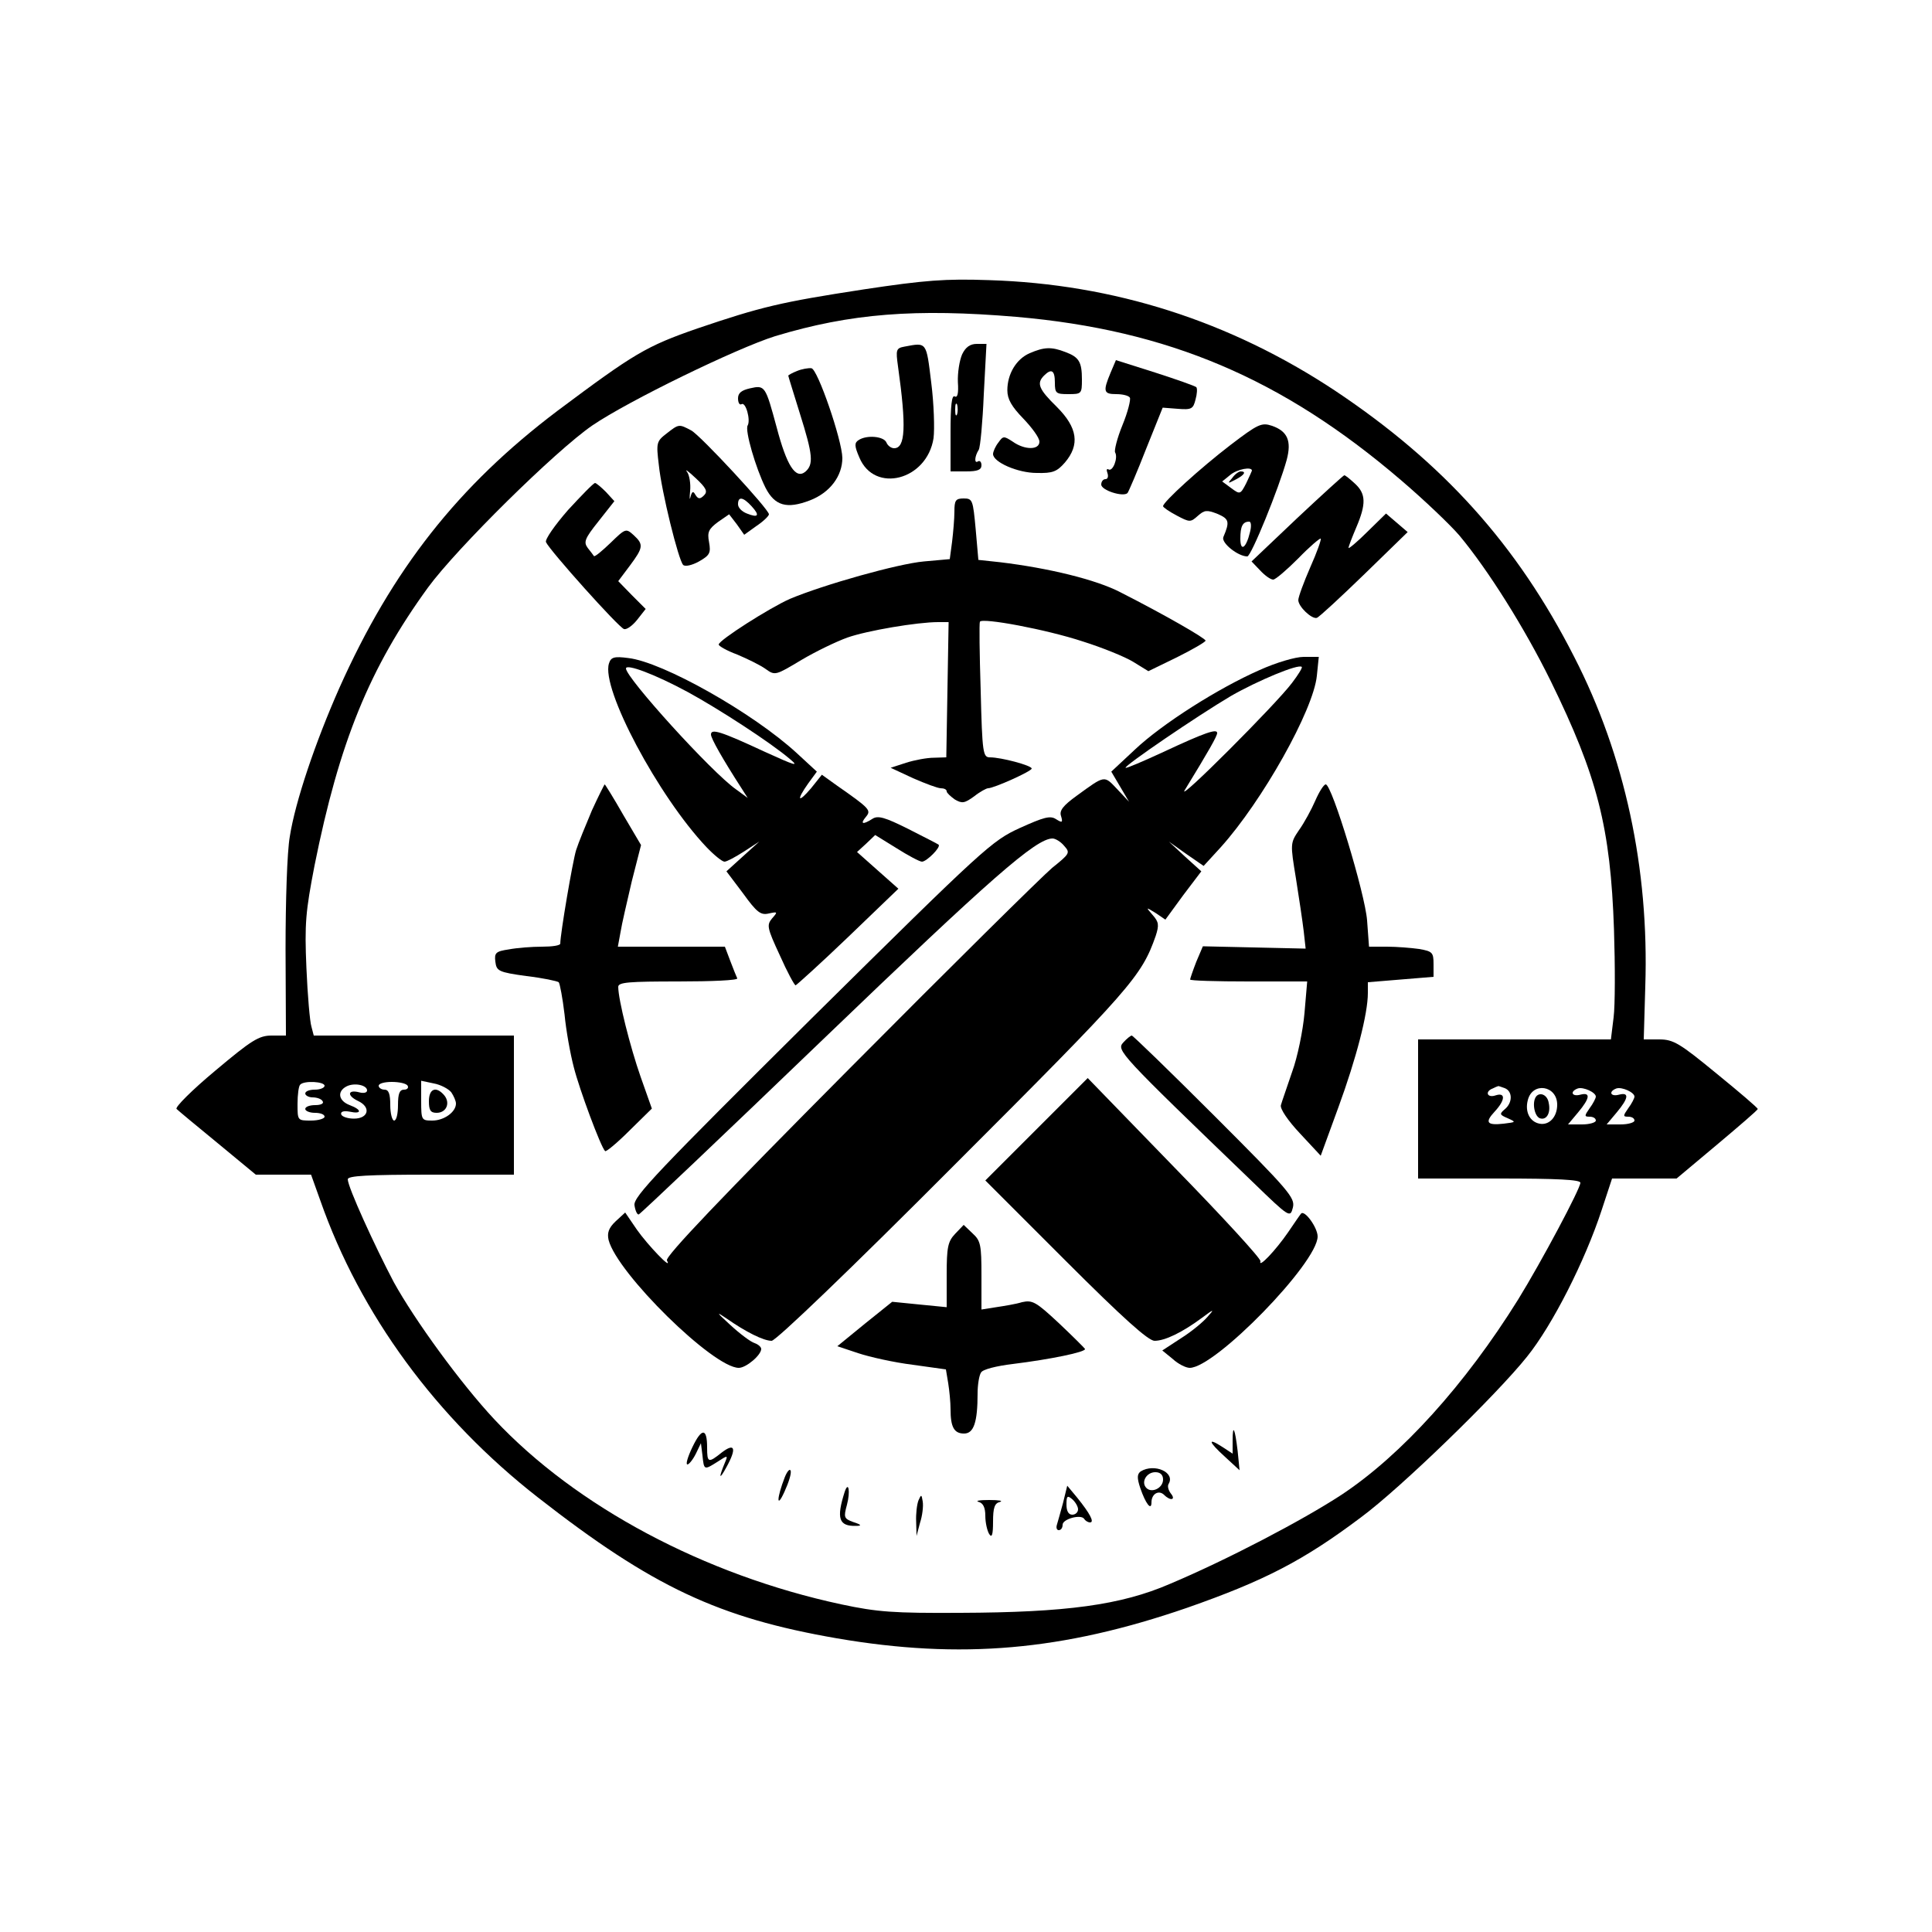 <?xml version="1.0" standalone="no"?>
<!DOCTYPE svg PUBLIC "-//W3C//DTD SVG 20010904//EN"
 "http://www.w3.org/TR/2001/REC-SVG-20010904/DTD/svg10.dtd">
<svg version="1.0" xmlns="http://www.w3.org/2000/svg"
 width="500pt" height="500pt" viewBox="0 0 500 500"
 preserveAspectRatio="xMidYMid meet">

<g transform="translate(0,500) scale(0.1,-0.1)"
fill="#000000" stroke="none">
<path d="M2235 4251 c-215 -33 -265 -45 -430 -101 -133 -46 -164 -65 -362
-213 -257 -194 -428 -411 -565 -718 -62 -140 -114 -294 -128 -384 -7 -39 -11
-168 -11 -292 l1 -223 -37 0 c-33 0 -52 -12 -146 -91 -60 -50 -105 -95 -100
-99 4 -4 52 -44 107 -89 l98 -81 72 0 71 0 24 -67 c103 -294 300 -563 564
-769 296 -231 467 -311 773 -364 321 -55 584 -32 906 79 200 70 301 122 450
234 103 76 351 317 430 416 66 82 150 248 193 379 l27 82 83 0 84 0 105 88
c57 48 105 89 105 92 0 3 -48 44 -107 92 -95 78 -111 88 -148 88 l-40 0 4 138
c10 304 -53 597 -184 852 -148 291 -340 503 -619 689 -272 180 -572 276 -895
286 -113 4 -166 0 -325 -24z m395 -71 c393 -34 689 -160 995 -422 61 -52 129
-117 152 -144 75 -90 169 -240 236 -376 121 -247 155 -379 164 -644 3 -93 3
-196 -1 -227 l-7 -57 -250 0 -249 0 0 -180 0 -180 210 0 c151 0 210 -3 210
-11 0 -15 -100 -203 -161 -302 -137 -220 -302 -403 -458 -506 -101 -66 -296
-168 -443 -230 -127 -55 -269 -74 -543 -75 -173 -1 -214 2 -308 22 -354 76
-686 253 -897 478 -88 94 -207 258 -261 356 -49 93 -119 246 -119 266 0 9 50
12 215 12 l215 0 0 180 0 180 -259 0 -259 0 -6 23 c-4 12 -10 81 -13 152 -5
115 -2 146 21 265 64 319 142 511 294 720 74 101 329 353 425 419 94 64 374
200 473 231 195 59 364 72 624 50z m-1790 -1990 c0 -5 -11 -10 -25 -10 -14 0
-25 -4 -25 -10 0 -5 9 -10 19 -10 11 0 23 -4 26 -10 4 -6 -5 -10 -19 -10 -14
0 -26 -4 -26 -10 0 -5 11 -10 25 -10 14 0 25 -4 25 -10 0 -5 -16 -10 -35 -10
-35 0 -35 0 -35 43 0 24 3 47 7 50 10 11 63 8 63 -3z m110 -12 c0 -6 -9 -8
-20 -5 -30 8 -33 -8 -4 -22 35 -16 28 -46 -10 -46 -16 0 -31 5 -33 11 -2 7 6
10 22 7 32 -7 32 5 0 17 -29 11 -33 35 -9 48 20 11 54 4 54 -10z m105 12 c3
-5 -1 -10 -9 -10 -12 0 -16 -10 -16 -40 0 -22 -4 -40 -10 -40 -5 0 -10 18 -10
40 0 29 -4 40 -15 40 -8 0 -15 5 -15 10 0 6 15 10 34 10 19 0 38 -4 41 -10z
m113 -17 c6 -9 12 -22 12 -29 0 -22 -31 -44 -61 -44 -28 0 -29 1 -29 51 l0 52
33 -7 c17 -3 38 -14 45 -23z m2726 11 c21 -8 21 -38 0 -55 -14 -12 -13 -14 8
-23 22 -10 22 -10 -10 -14 -44 -5 -50 3 -24 31 28 30 29 51 2 42 -21 -7 -28
10 -7 18 6 3 13 6 14 6 1 1 8 -2 17 -5z m136 -43 c0 -32 -21 -54 -46 -49 -25
5 -38 31 -30 61 12 48 76 38 76 -12z m100 21 c0 -4 -7 -18 -16 -30 -14 -20
-14 -22 0 -22 9 0 16 -4 16 -10 0 -5 -16 -10 -36 -10 l-36 0 26 31 c31 37 33
53 6 46 -22 -6 -28 8 -7 16 14 5 47 -10 47 -21z m100 0 c0 -4 -7 -18 -16 -30
-14 -20 -14 -22 0 -22 9 0 16 -4 16 -10 0 -5 -16 -10 -36 -10 l-36 0 26 31
c31 37 33 53 6 46 -22 -6 -28 8 -7 16 14 5 47 -10 47 -21z"/>
<path d="M2341 4103 c-22 -4 -23 -8 -17 -51 22 -157 19 -212 -10 -212 -8 0
-17 7 -20 15 -7 16 -51 20 -72 6 -11 -7 -11 -15 2 -45 39 -94 175 -59 192 50
3 24 1 89 -6 144 -13 106 -11 104 -69 93z"/>
<path d="M2490 4083 c-7 -16 -12 -48 -11 -72 2 -29 -1 -41 -8 -37 -8 5 -11
-24 -11 -93 l0 -101 40 0 c30 0 40 4 40 16 0 8 -4 13 -9 10 -10 -7 -9 13 2 30
4 7 10 71 13 143 l7 131 -25 0 c-17 0 -29 -8 -38 -27z m-13 -155 c-3 -7 -5 -2
-5 12 0 14 2 19 5 13 2 -7 2 -19 0 -25z"/>
<path d="M2665 4086 c-35 -15 -58 -54 -58 -96 0 -23 11 -42 41 -73 23 -24 42
-50 42 -60 0 -22 -38 -22 -69 0 -23 15 -25 15 -37 -2 -8 -10 -14 -24 -14 -30
0 -21 64 -49 113 -49 41 -1 52 3 73 27 39 46 33 90 -21 144 -47 46 -53 61 -33
81 19 19 28 14 28 -18 0 -28 3 -30 35 -30 34 0 35 1 35 38 0 46 -8 58 -43 71
-36 14 -55 13 -92 -3z"/>
<path d="M2874 4035 c-20 -48 -18 -55 15 -55 17 0 32 -4 35 -9 3 -4 -5 -37
-19 -71 -14 -34 -22 -67 -19 -71 8 -14 -6 -50 -17 -44 -5 3 -6 -1 -3 -9 3 -9
1 -16 -5 -16 -6 0 -11 -6 -11 -14 0 -15 57 -33 68 -22 3 4 25 55 48 114 l43
107 39 -3 c36 -3 40 0 46 24 4 14 5 29 2 32 -3 3 -51 20 -107 38 l-101 32 -14
-33z"/>
<path d="M2063 4040 c-13 -5 -23 -11 -23 -12 0 -2 14 -46 30 -98 34 -108 36
-132 14 -151 -25 -20 -48 16 -74 115 -29 107 -30 110 -69 101 -22 -5 -31 -12
-31 -26 0 -11 4 -18 9 -15 11 7 24 -41 16 -55 -8 -12 21 -111 46 -161 24 -47
55 -56 115 -33 52 20 84 63 84 110 -1 47 -64 230 -80 232 -8 1 -25 -2 -37 -7z"/>
<path d="M3184 3848 c-77 -59 -174 -147 -174 -158 0 -3 16 -14 35 -24 34 -18
36 -18 55 -1 17 15 23 16 51 5 30 -13 32 -20 15 -60 -6 -15 38 -50 62 -50 10
0 82 177 102 250 13 49 2 74 -38 88 -27 9 -36 5 -108 -50z m56 -66 c0 -1 -7
-16 -15 -33 -15 -29 -16 -29 -39 -12 l-23 17 21 17 c18 15 56 22 56 11z m-5
-159 c-10 -42 -25 -52 -25 -17 0 32 6 44 23 44 5 0 6 -12 2 -27z"/>
<path d="M3189 3763 c-13 -15 -12 -15 9 -4 23 12 28 21 13 21 -5 0 -15 -7 -22
-17z"/>
<path d="M1725 3878 c-26 -20 -27 -24 -20 -81 7 -70 51 -247 63 -259 5 -5 23
-1 41 9 28 16 31 22 26 50 -5 26 -1 34 23 52 l29 20 20 -26 19 -27 32 23 c18
12 32 26 32 30 0 13 -176 203 -201 217 -32 17 -32 17 -64 -8z m97 -160 c-10
-10 -15 -10 -22 1 -6 11 -9 10 -13 -5 -2 -10 -3 -4 -1 15 2 19 -2 42 -8 50 -7
9 4 1 22 -16 28 -26 32 -35 22 -45z m123 -28 c22 -24 18 -31 -12 -19 -13 5
-23 15 -23 24 0 21 13 19 35 -5z"/>
<path d="M3357 3659 l-118 -112 22 -23 c12 -13 27 -24 34 -24 6 0 35 25 65 55
29 30 56 53 58 51 2 -2 -10 -36 -27 -74 -17 -39 -31 -77 -31 -85 0 -17 35 -50
48 -46 6 2 61 53 123 113 l112 109 -28 24 -28 24 -48 -47 c-27 -27 -49 -45
-49 -42 0 4 9 27 20 53 26 61 25 87 -3 113 -13 12 -25 22 -28 22 -2 0 -57 -50
-122 -111z"/>
<path d="M1470 3680 c-34 -39 -60 -76 -57 -83 9 -21 189 -222 202 -225 7 -2
22 9 34 24 l22 28 -36 36 -35 36 30 40 c35 47 36 55 10 79 -20 18 -21 18 -60
-20 -22 -21 -41 -37 -43 -34 -1 2 -9 12 -16 21 -11 15 -8 24 28 69 l41 52 -22
24 c-12 12 -25 23 -28 23 -4 0 -35 -32 -70 -70z"/>
<path d="M2470 3676 c0 -18 -3 -53 -6 -78 l-6 -45 -67 -6 c-67 -6 -259 -60
-347 -97 -52 -23 -184 -107 -184 -118 0 -4 21 -16 48 -26 26 -11 59 -27 73
-37 25 -18 26 -17 93 23 37 22 91 48 119 58 51 18 181 40 235 40 l27 0 -3
-175 -3 -175 -32 -1 c-18 0 -50 -6 -72 -13 l-40 -13 58 -27 c32 -14 64 -26 72
-26 8 0 15 -3 15 -8 0 -4 10 -13 21 -21 19 -11 25 -10 50 8 15 12 32 21 36 21
15 0 113 44 113 51 0 8 -79 29 -108 29 -18 0 -20 10 -24 173 -3 94 -4 175 -2
178 6 11 172 -20 266 -51 51 -16 110 -40 131 -53 l39 -24 74 36 c40 20 73 39
74 43 0 6 -104 66 -220 125 -63 33 -187 63 -312 78 l-56 6 -7 80 c-7 75 -8 79
-31 79 -21 0 -24 -5 -24 -34z"/>
<path d="M1576 3283 c-21 -65 128 -344 252 -475 20 -21 41 -38 47 -38 6 0 28
12 50 26 l40 26 -42 -38 -43 -39 43 -57 c36 -50 46 -57 67 -52 23 5 23 4 8
-13 -14 -17 -13 -24 20 -95 19 -43 38 -78 41 -78 3 1 65 57 136 125 l130 125
-53 47 -54 48 24 22 23 22 55 -34 c30 -19 60 -35 66 -35 12 0 50 38 43 44 -2
2 -38 20 -79 41 -60 30 -78 35 -92 26 -25 -16 -33 -14 -17 5 14 17 11 21 -75
81 l-39 28 -28 -35 c-34 -40 -39 -32 -7 13 l22 30 -52 48 c-113 104 -347 236
-436 246 -37 5 -45 2 -50 -14z m204 -74 c79 -43 215 -131 265 -174 24 -20 12
-16 -65 19 -116 54 -140 61 -140 45 0 -10 30 -63 79 -139 l16 -25 -30 22 c-63
44 -285 289 -285 313 0 13 75 -15 160 -61z"/>
<path d="M3260 3266 c-107 -47 -252 -139 -323 -206 l-61 -57 23 -39 23 -39
-31 33 c-34 36 -31 36 -104 -17 -36 -26 -46 -39 -41 -53 5 -17 3 -18 -13 -8
-15 10 -32 5 -94 -23 -72 -33 -91 -50 -538 -492 -397 -394 -462 -462 -459
-484 2 -14 7 -25 11 -24 4 1 220 206 479 455 432 415 549 518 592 518 7 0 21
-8 30 -19 16 -18 15 -20 -31 -57 -26 -22 -263 -256 -526 -521 -328 -330 -477
-486 -471 -495 16 -29 -50 40 -78 80 l-30 44 -25 -23 c-18 -17 -22 -30 -18
-48 22 -86 271 -331 337 -331 19 0 58 33 58 49 0 5 -8 12 -17 15 -10 3 -38 24
-63 47 -36 33 -38 36 -10 17 50 -35 96 -58 117 -58 11 0 204 185 473 455 459
459 484 488 521 593 9 28 8 36 -8 54 -18 21 -18 21 8 5 l25 -17 46 63 47 62
-42 38 -42 39 45 -32 45 -31 44 48 c108 120 240 355 249 444 l5 49 -39 0 c-22
0 -72 -15 -114 -34z m84 -33 c-41 -55 -300 -314 -278 -278 63 103 84 140 84
148 0 12 -32 1 -139 -49 -52 -24 -96 -43 -98 -41 -4 5 185 134 273 186 68 39
175 84 183 75 2 -2 -9 -20 -25 -41z"/>
<path d="M1532 2903 c-16 -38 -35 -84 -41 -103 -9 -29 -41 -217 -41 -242 0 -5
-21 -8 -47 -8 -27 0 -65 -3 -86 -7 -34 -5 -38 -9 -35 -32 3 -24 8 -27 80 -37
43 -5 80 -13 84 -16 3 -4 10 -41 15 -83 4 -42 15 -103 24 -137 14 -56 70 -207
81 -217 2 -3 31 21 63 53 l58 57 -29 82 c-27 77 -58 200 -58 233 0 12 27 14
156 14 86 0 154 3 152 8 -2 4 -10 24 -18 45 l-14 37 -138 0 -139 0 7 38 c3 20
17 79 29 131 l24 94 -46 78 c-25 44 -47 79 -48 79 -1 0 -16 -30 -33 -67z"/>
<path d="M3404 2928 c-10 -23 -29 -58 -42 -76 -23 -34 -23 -35 -8 -126 8 -50
17 -111 20 -136 l5 -45 -133 3 -133 3 -17 -40 c-9 -23 -16 -44 -16 -46 0 -3
68 -5 151 -5 l152 0 -7 -82 c-4 -45 -18 -114 -32 -152 -13 -39 -27 -78 -29
-86 -3 -9 18 -40 49 -73 l54 -58 46 126 c46 126 76 241 76 295 l0 28 85 7 85
7 0 33 c0 30 -3 33 -37 39 -21 3 -59 6 -84 6 l-46 0 -5 68 c-5 68 -91 352
-107 352 -5 0 -17 -19 -27 -42z"/>
<path d="M2907 2302 c-18 -20 -12 -27 335 -361 96 -93 97 -93 104 -66 6 25 -9
43 -202 236 -115 115 -212 209 -215 209 -3 0 -13 -8 -22 -18z"/>
<path d="M2683 2078 l-133 -133 208 -208 c149 -149 214 -207 230 -207 27 0 72
22 122 59 32 24 34 24 15 3 -11 -13 -41 -38 -68 -55 l-49 -32 27 -22 c14 -13
34 -23 44 -23 66 0 331 272 331 340 0 23 -34 70 -43 59 -2 -2 -17 -24 -34 -49
-31 -45 -77 -94 -71 -74 2 6 -98 115 -222 242 l-225 232 -132 -132z"/>
<path d="M2472 1807 c-19 -20 -22 -35 -22 -106 l0 -84 -71 7 -70 7 -71 -57
-71 -58 54 -18 c30 -10 93 -24 141 -30 l86 -12 6 -36 c3 -19 6 -49 6 -67 0
-46 9 -63 35 -63 25 0 35 29 35 104 0 22 4 47 9 54 4 8 40 17 82 22 97 12 190
31 187 39 -2 3 -32 33 -68 67 -59 55 -68 60 -95 54 -16 -5 -47 -10 -67 -13
l-38 -6 0 88 c0 79 -2 90 -23 109 l-23 22 -22 -23z"/>
<path d="M1792 1255 c-12 -25 -18 -45 -13 -45 4 0 14 12 22 28 l13 27 4 -32
c4 -38 4 -38 39 -16 26 17 27 17 20 0 -18 -43 -16 -49 3 -14 27 49 22 64 -12
38 -35 -28 -38 -27 -38 13 0 51 -14 51 -38 1z"/>
<path d="M3190 1271 l0 -33 -26 17 c-40 26 -37 14 6 -25 l38 -35 -5 50 c-7 59
-13 72 -13 26z"/>
<path d="M2031 1177 c-21 -54 -22 -84 -1 -38 11 24 19 49 16 55 -2 6 -9 -2
-15 -17z"/>
<path d="M2952 1192 c-9 -7 -10 -16 -1 -43 14 -41 29 -60 29 -37 0 22 19 33
33 19 16 -16 31 -13 17 4 -6 8 -9 18 -6 24 19 30 -36 55 -72 33z m58 -21 c0
-22 -29 -36 -43 -22 -15 15 0 41 23 41 13 0 20 -7 20 -19z"/>
<path d="M2186 1139 c-22 -69 -15 -89 29 -88 16 0 15 3 -7 10 -24 9 -25 12
-16 45 9 34 4 63 -6 33z"/>
<path d="M2751 1110 c-7 -25 -14 -51 -16 -57 -2 -7 0 -13 5 -13 6 0 10 6 10
14 0 15 48 28 56 15 3 -5 10 -9 15 -9 12 0 0 23 -34 65 l-25 30 -11 -45z m39
-16 c0 -8 -7 -14 -15 -14 -10 0 -15 10 -15 26 0 22 2 25 15 14 8 -7 15 -19 15
-26z"/>
<path d="M2377 1117 c-4 -10 -7 -35 -6 -55 l1 -37 9 34 c6 18 9 43 7 55 -3 19
-4 19 -11 3z"/>
<path d="M2533 1113 c11 -3 17 -14 17 -36 0 -18 5 -39 10 -47 7 -11 10 -2 10
32 0 36 4 48 18 51 9 3 -3 5 -28 5 -25 0 -37 -2 -27 -5z"/>
<path d="M1110 2150 c0 -23 4 -30 20 -30 25 0 36 25 20 45 -21 25 -40 18 -40
-15z"/>
<path d="M3977 2164 c-13 -13 -7 -52 8 -58 17 -6 29 13 23 40 -3 19 -20 28
-31 18z"/>
</g>
</svg>
